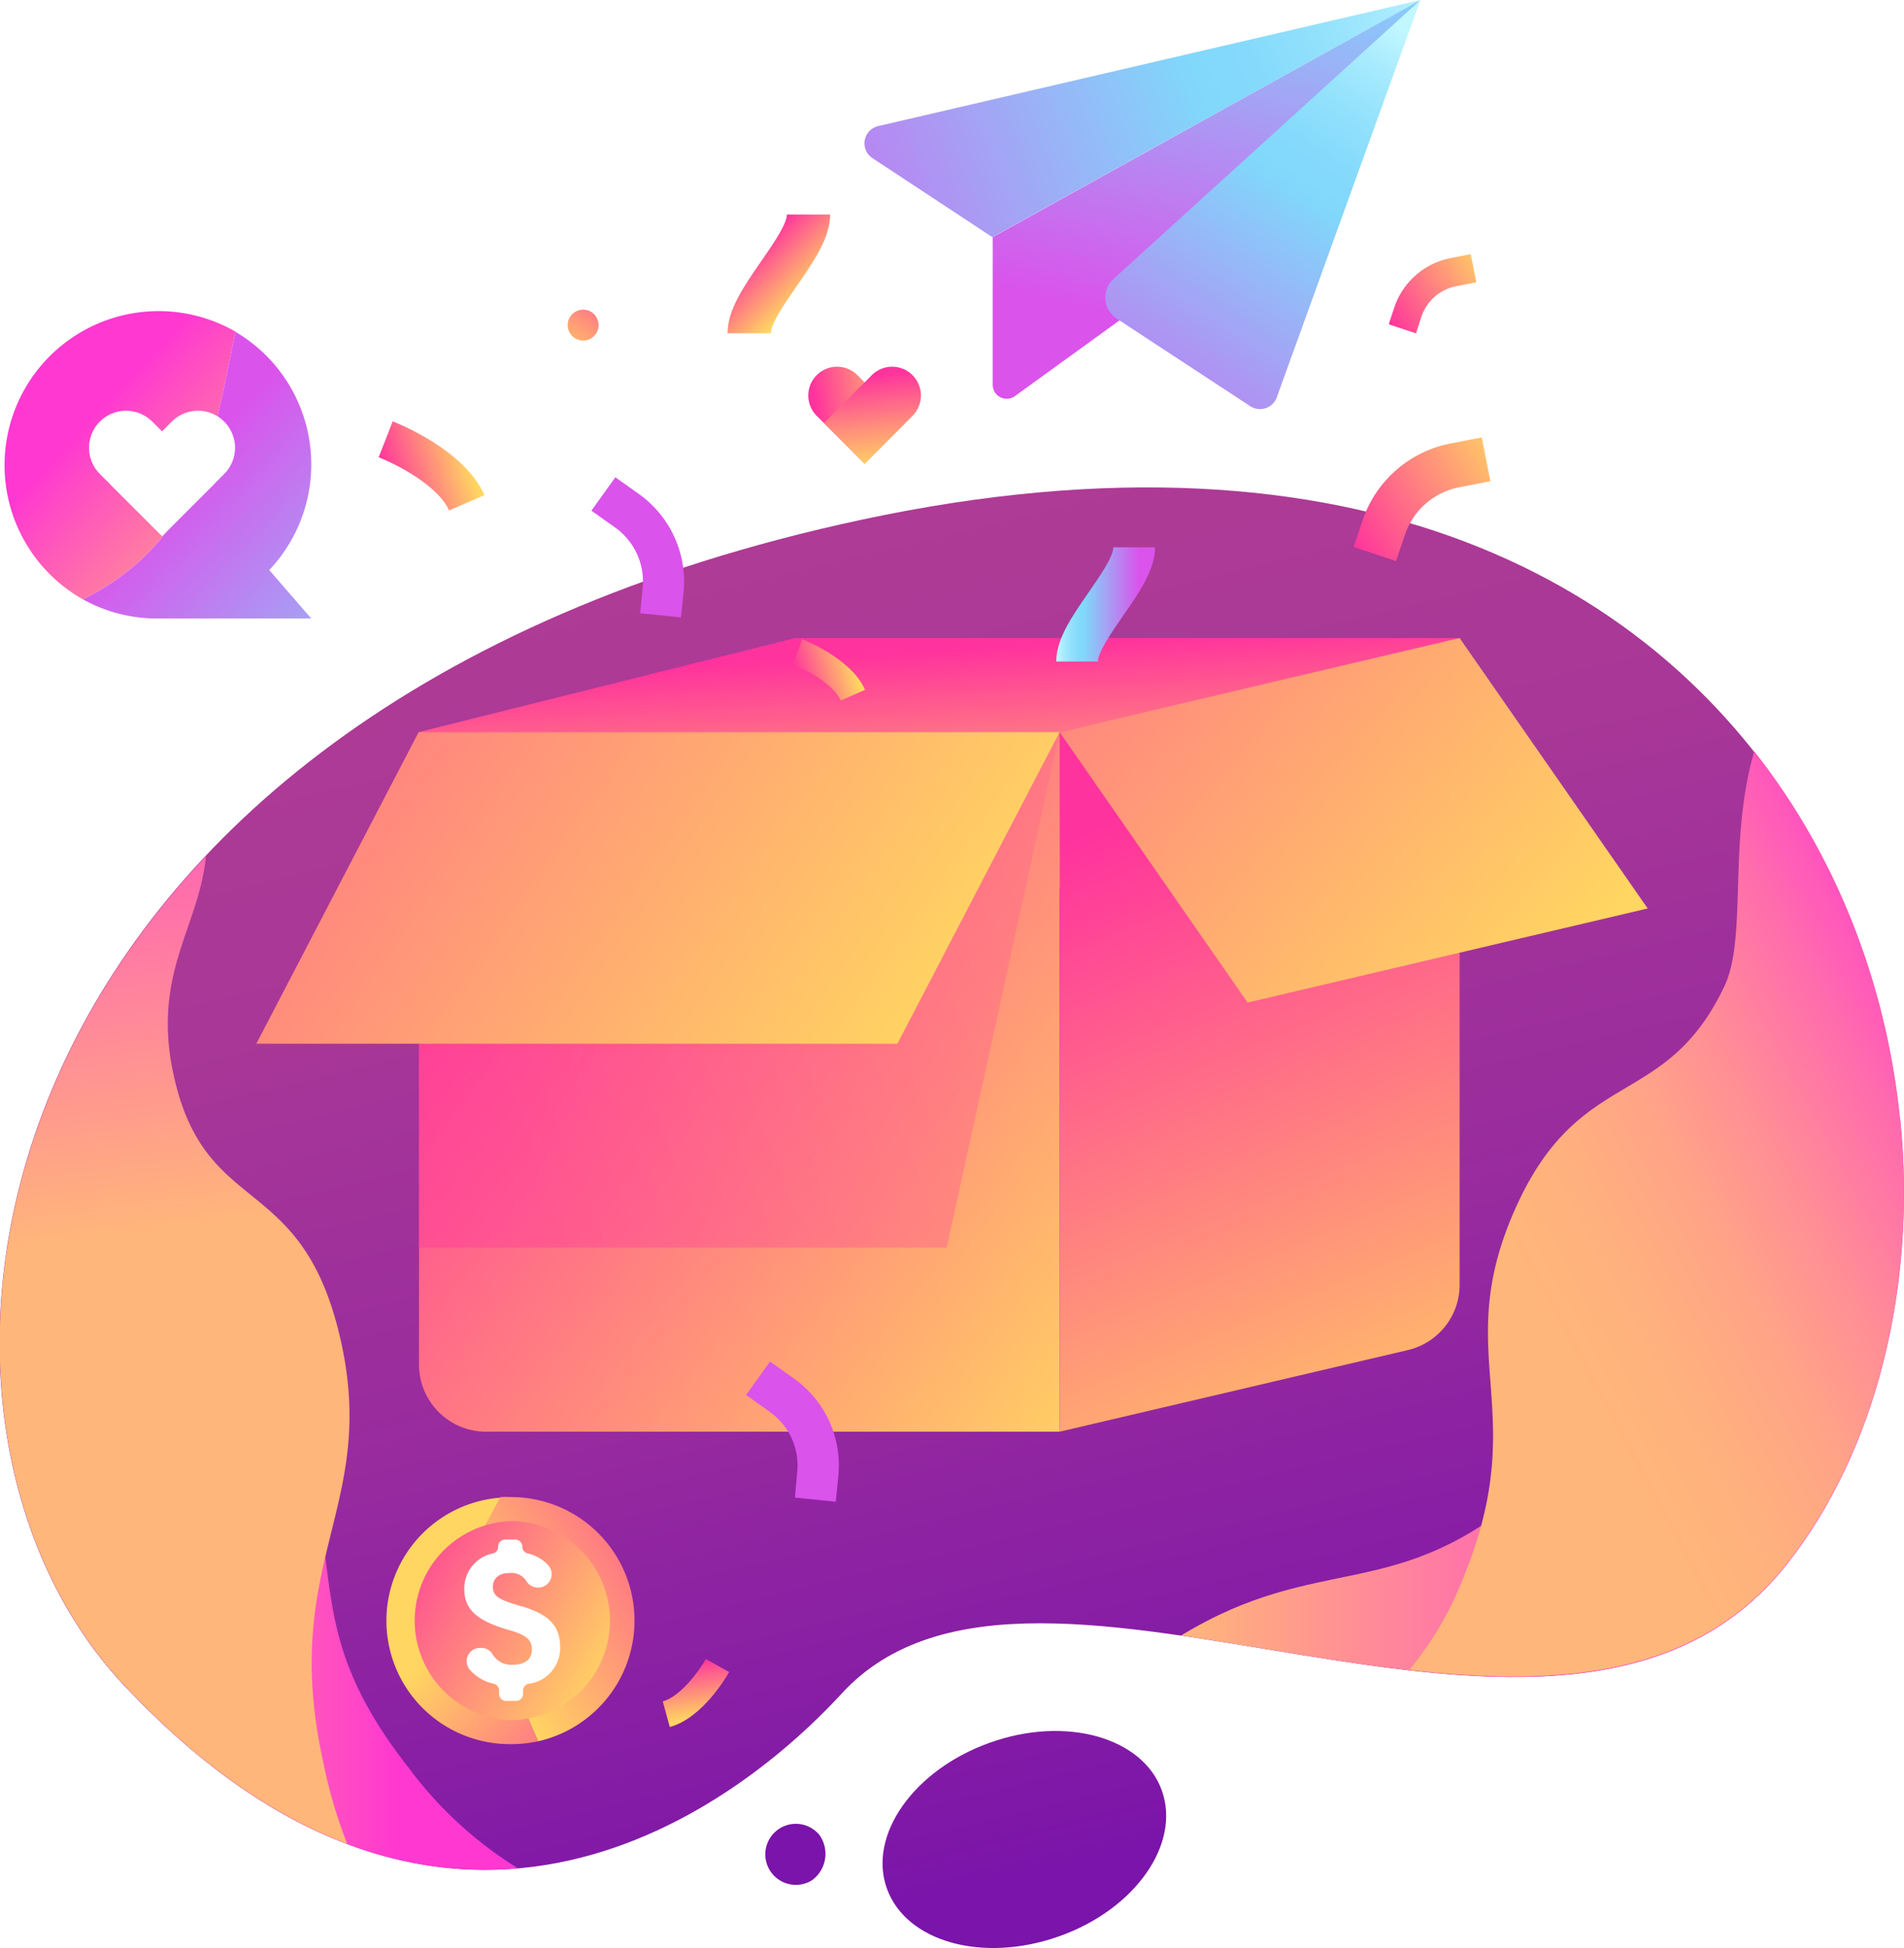 <svg xmlns="http://www.w3.org/2000/svg" xmlns:xlink="http://www.w3.org/1999/xlink" viewBox="0 0 159.04 162.73"><defs><style>.cls-1{mask:url(#mask);filter:url(#luminosity-noclip-5);}.cls-2,.cls-4,.cls-6,.cls-8{mix-blend-mode:multiply;}.cls-2{fill:url(#linear-gradient);}.cls-3{mask:url(#mask-2);filter:url(#luminosity-noclip-6);}.cls-4{fill:url(#linear-gradient-2);}.cls-5{mask:url(#mask-3);filter:url(#luminosity-noclip-7);}.cls-6{fill:url(#linear-gradient-3);}.cls-7{mask:url(#mask-4);filter:url(#luminosity-noclip-8);}.cls-8{fill:url(#linear-gradient-4);}.cls-9{isolation:isolate;}.cls-10{fill:url(#linear-gradient-5);}.cls-11{fill:url(#linear-gradient-6);}.cls-12,.cls-14,.cls-20,.cls-22{mix-blend-mode:hard-light;}.cls-12{fill:url(#linear-gradient-7);}.cls-13{fill:url(#linear-gradient-8);}.cls-14{fill:url(#linear-gradient-9);}.cls-15{mask:url(#mask-5);}.cls-16{fill:url(#linear-gradient-10);}.cls-17{mask:url(#mask-6);}.cls-18{fill:url(#linear-gradient-11);}.cls-19{mask:url(#mask-7);}.cls-20{fill:url(#linear-gradient-12);}.cls-21{mask:url(#mask-8);}.cls-22{fill:url(#linear-gradient-13);}.cls-23{fill:url(#linear-gradient-14);}.cls-24{fill:url(#linear-gradient-15);}.cls-25{fill:url(#linear-gradient-16);}.cls-26{opacity:0.38;fill:url(#linear-gradient-17);}.cls-27{fill:url(#linear-gradient-18);}.cls-28{fill:url(#linear-gradient-19);}.cls-29{fill:url(#linear-gradient-20);}.cls-30{fill:url(#linear-gradient-21);}.cls-31{fill:url(#linear-gradient-22);}.cls-32{fill:url(#linear-gradient-23);}.cls-33{fill:url(#linear-gradient-24);}.cls-34{fill:url(#linear-gradient-25);}.cls-35{fill:url(#linear-gradient-26);}.cls-36{fill:url(#linear-gradient-27);}.cls-37{fill:url(#linear-gradient-28);}.cls-38{fill:url(#linear-gradient-29);}.cls-39{fill:url(#linear-gradient-30);}.cls-40{fill:url(#linear-gradient-31);}.cls-41{fill:url(#linear-gradient-32);}.cls-42{fill:url(#linear-gradient-33);}.cls-43{fill:url(#linear-gradient-34);}.cls-44{fill:url(#linear-gradient-35);}.cls-45{fill:#fff;}.cls-46{fill:url(#linear-gradient-36);}.cls-47{fill:url(#linear-gradient-37);}.cls-48{fill:url(#linear-gradient-38);}.cls-49{fill:url(#linear-gradient-39);}.cls-50{fill:url(#linear-gradient-40);}.cls-51{fill:url(#linear-gradient-41);}.cls-52{fill:url(#linear-gradient-42);}.cls-53{filter:url(#luminosity-noclip-4);}.cls-54{filter:url(#luminosity-noclip-3);}.cls-55{filter:url(#luminosity-noclip-2);}.cls-56{filter:url(#luminosity-noclip);}</style><filter id="luminosity-noclip" x="134.39" y="-8131.25" width="15.19" height="32766" filterUnits="userSpaceOnUse" color-interpolation-filters="sRGB"><feFlood flood-color="#fff" result="bg"/><feBlend in="SourceGraphic" in2="bg"/></filter><mask id="mask" x="134.39" y="-8131.25" width="15.19" height="32766" maskUnits="userSpaceOnUse"><g class="cls-56"/></mask><linearGradient id="linear-gradient" x1="-11331.4" y1="-3560.35" x2="-11340.36" y2="-3568.75" gradientTransform="translate(11480.82 3653.38)" gradientUnits="userSpaceOnUse"><stop offset="0.03"/><stop offset="0.06" stop-color="#0b0b0b"/><stop offset="0.21" stop-color="#4b4b4b"/><stop offset="0.36" stop-color="#828282"/><stop offset="0.51" stop-color="#afafaf"/><stop offset="0.65" stop-color="#d2d2d2"/><stop offset="0.78" stop-color="#ebebeb"/><stop offset="0.9" stop-color="#fafafa"/><stop offset="1" stop-color="#fff"/></linearGradient><filter id="luminosity-noclip-2" x="15" y="-8131.25" width="9.13" height="32766" filterUnits="userSpaceOnUse" color-interpolation-filters="sRGB"><feFlood flood-color="#fff" result="bg"/><feBlend in="SourceGraphic" in2="bg"/></filter><mask id="mask-2" x="15" y="-8131.25" width="9.13" height="32766" maskUnits="userSpaceOnUse"><g class="cls-55"/></mask><linearGradient id="linear-gradient-2" x1="-13593.44" y1="-456.51" x2="-13602.4" y2="-464.91" gradientTransform="translate(8195.05 375.92) scale(0.6)" xlink:href="#linear-gradient"/><filter id="luminosity-noclip-3" x="17.93" y="-8131.25" width="2.8" height="32766" filterUnits="userSpaceOnUse" color-interpolation-filters="sRGB"><feFlood flood-color="#fff" result="bg"/><feBlend in="SourceGraphic" in2="bg"/></filter><mask id="mask-3" x="17.93" y="-8131.25" width="2.8" height="32766" maskUnits="userSpaceOnUse"><g class="cls-54"/></mask><linearGradient id="linear-gradient-3" x1="21.16" y1="86.76" x2="18.96" y2="84.7" gradientTransform="matrix(1, 0, 0, 1, 0, 0)" xlink:href="#linear-gradient"/><filter id="luminosity-noclip-4" x="21.64" y="-8131.25" width="1.18" height="32766" filterUnits="userSpaceOnUse" color-interpolation-filters="sRGB"><feFlood flood-color="#fff" result="bg"/><feBlend in="SourceGraphic" in2="bg"/></filter><mask id="mask-4" x="21.64" y="-8131.25" width="1.18" height="32766" maskUnits="userSpaceOnUse"><g class="cls-53"/></mask><linearGradient id="linear-gradient-4" x1="23" y1="89.56" x2="22.07" y2="88.69" gradientTransform="matrix(1, 0, 0, 1, 0, 0)" xlink:href="#linear-gradient"/><linearGradient id="linear-gradient-5" x1="65.08" y1="45.54" x2="94.08" y2="165.32" gradientUnits="userSpaceOnUse"><stop offset="0" stop-color="#ae3b95"/><stop offset="0.24" stop-color="#a83797"/><stop offset="0.54" stop-color="#982b9e"/><stop offset="0.88" stop-color="#7e17a8"/><stop offset="0.92" stop-color="#7a14aa"/></linearGradient><linearGradient id="linear-gradient-6" x1="98.65" y1="116.85" x2="159.04" y2="116.85" gradientUnits="userSpaceOnUse"><stop offset="0" stop-color="#ffb67a"/><stop offset="0.77" stop-color="#ff38d1"/></linearGradient><linearGradient id="linear-gradient-7" x1="122.97" y1="111.22" x2="167.34" y2="87.43" gradientUnits="userSpaceOnUse"><stop offset="0.12" stop-color="#ffb67a"/><stop offset="0.26" stop-color="#ffb17d"/><stop offset="0.43" stop-color="#ffa487"/><stop offset="0.59" stop-color="#ff8d96"/><stop offset="0.77" stop-color="#ff6dac"/><stop offset="0.95" stop-color="#ff45c8"/><stop offset="1" stop-color="#ff38d1"/></linearGradient><linearGradient id="linear-gradient-8" x1="0.01" y1="130.28" x2="43.27" y2="130.28" xlink:href="#linear-gradient-6"/><linearGradient id="linear-gradient-9" x1="18.21" y1="143.82" x2="5.25" y2="43.9" gradientUnits="userSpaceOnUse"><stop offset="0.41" stop-color="#ffb67a"/><stop offset="0.9" stop-color="#ff38d1"/></linearGradient><filter id="luminosity-noclip-5" x="134.39" y="78.51" width="15.19" height="15.1" filterUnits="userSpaceOnUse" color-interpolation-filters="sRGB"><feFlood flood-color="#fff" result="bg"/><feBlend in="SourceGraphic" in2="bg"/></filter><mask id="mask-5" x="134.39" y="78.51" width="15.19" height="15.1" maskUnits="userSpaceOnUse"><g class="cls-1"><path class="cls-2" d="M142.49,78.85l1,2.48a5.79,5.79,0,0,0,3,3.07l2.7,1.16a.54.54,0,0,1,0,1l-2.7,1.17a5.73,5.73,0,0,0-3,3.07l-1,2.48a.55.55,0,0,1-1,0l-1-2.48a5.73,5.73,0,0,0-3-3.07l-2.7-1.17a.54.54,0,0,1,0-1l2.7-1.16a5.79,5.79,0,0,0,3-3.07l1-2.48A.55.55,0,0,1,142.49,78.85Z"/></g></mask><linearGradient id="linear-gradient-10" x1="-11331.4" y1="-3560.35" x2="-11340.36" y2="-3568.75" gradientTransform="translate(11480.82 3653.38)" gradientUnits="userSpaceOnUse"><stop offset="0.03" stop-color="#fff2fd"/><stop offset="0.16" stop-color="#ffeaf1"/><stop offset="0.47" stop-color="#ffdad8"/><stop offset="0.76" stop-color="#ffd0c9"/><stop offset="1" stop-color="#ffcdc4"/></linearGradient><filter id="luminosity-noclip-6" x="15" y="92.79" width="9.13" height="9.08" filterUnits="userSpaceOnUse" color-interpolation-filters="sRGB"><feFlood flood-color="#fff" result="bg"/><feBlend in="SourceGraphic" in2="bg"/></filter><mask id="mask-6" x="15" y="92.79" width="9.13" height="9.08" maskUnits="userSpaceOnUse"><g class="cls-3"><path class="cls-4" d="M19.86,93l.63,1.49a3.38,3.38,0,0,0,1.82,1.84l1.62.71a.33.33,0,0,1,0,.6l-1.62.7a3.38,3.38,0,0,0-1.82,1.84l-.63,1.49a.32.32,0,0,1-.6,0l-.62-1.49a3.45,3.45,0,0,0-1.82-1.84l-1.63-.7a.33.33,0,0,1,0-.6l1.63-.71a3.45,3.45,0,0,0,1.82-1.84L19.26,93A.32.32,0,0,1,19.86,93Z"/></g></mask><linearGradient id="linear-gradient-11" x1="-13593.44" y1="-456.51" x2="-13602.4" y2="-464.91" gradientTransform="translate(8195.05 375.92) scale(0.6)" xlink:href="#linear-gradient-10"/><filter id="luminosity-noclip-7" x="17.93" y="83.65" width="2.8" height="2.8" filterUnits="userSpaceOnUse" color-interpolation-filters="sRGB"><feFlood flood-color="#fff" result="bg"/><feBlend in="SourceGraphic" in2="bg"/></filter><mask id="mask-7" x="17.93" y="83.65" width="2.8" height="2.8" maskUnits="userSpaceOnUse"><g class="cls-5"><path class="cls-6" d="M20.73,85.05a1.4,1.4,0,1,1-1.4-1.4A1.4,1.4,0,0,1,20.73,85.05Z"/></g></mask><linearGradient id="linear-gradient-12" x1="21.16" y1="86.76" x2="18.96" y2="84.7" gradientTransform="matrix(1, 0, 0, 1, 0, 0)" xlink:href="#linear-gradient-10"/><filter id="luminosity-noclip-8" x="21.64" y="88.25" width="1.18" height="1.18" filterUnits="userSpaceOnUse" color-interpolation-filters="sRGB"><feFlood flood-color="#fff" result="bg"/><feBlend in="SourceGraphic" in2="bg"/></filter><mask id="mask-8" x="21.64" y="88.25" width="1.18" height="1.18" maskUnits="userSpaceOnUse"><g class="cls-7"><circle class="cls-8" cx="22.23" cy="88.84" r="0.59"/></g></mask><linearGradient id="linear-gradient-13" x1="23" y1="89.56" x2="22.07" y2="88.69" gradientTransform="matrix(1, 0, 0, 1, 0, 0)" xlink:href="#linear-gradient-10"/><linearGradient id="linear-gradient-14" x1="56.81" y1="126.05" x2="65.95" y2="154.34" xlink:href="#linear-gradient-5"/><linearGradient id="linear-gradient-15" x1="78.09" y1="51.25" x2="79.42" y2="73.57" gradientUnits="userSpaceOnUse"><stop offset="0.14" stop-color="#ff339d"/><stop offset="0.96" stop-color="#ffd661"/></linearGradient><linearGradient id="linear-gradient-16" x1="31.39" y1="65.27" x2="99.29" y2="118.23" gradientUnits="userSpaceOnUse"><stop offset="0.06" stop-color="#ff339d"/><stop offset="0.96" stop-color="#ffd661"/></linearGradient><linearGradient id="linear-gradient-17" x1="41.43" y1="88.83" x2="200.51" y2="26.2" gradientUnits="userSpaceOnUse"><stop offset="0" stop-color="#ff339d"/><stop offset="0.96" stop-color="#ffd661"/></linearGradient><linearGradient id="linear-gradient-18" x1="-8.5" y1="30.33" x2="80.13" y2="91.56" xlink:href="#linear-gradient-17"/><linearGradient id="linear-gradient-19" x1="97.15" y1="66.96" x2="122.88" y2="129.19" xlink:href="#linear-gradient-17"/><linearGradient id="linear-gradient-20" x1="57.39" y1="20.74" x2="132.32" y2="85.04" xlink:href="#linear-gradient-17"/><linearGradient id="linear-gradient-21" x1="121.57" y1="-1.48" x2="44.85" y2="27.92" gradientUnits="userSpaceOnUse"><stop offset="0.01" stop-color="#c1f7ff"/><stop offset="0.07" stop-color="#a9ebfe"/><stop offset="0.15" stop-color="#92e1fc"/><stop offset="0.22" stop-color="#85dafb"/><stop offset="0.28" stop-color="#80d8fb"/><stop offset="0.84" stop-color="#da53eb"/></linearGradient><linearGradient id="linear-gradient-22" x1="109.37" y1="-22.95" x2="93.74" y2="36.88" xlink:href="#linear-gradient-21"/><linearGradient id="linear-gradient-23" x1="117.16" y1="1.71" x2="84.95" y2="51.02" xlink:href="#linear-gradient-21"/><linearGradient id="linear-gradient-24" x1="4874.97" y1="1085.39" x2="4887.89" y2="1077.55" gradientTransform="matrix(-0.91, -0.41, -0.41, 0.91, 4945.49, 1075.27)" xlink:href="#linear-gradient-21"/><linearGradient id="linear-gradient-25" x1="112.7" y1="45.36" x2="126.75" y2="36.83" xlink:href="#linear-gradient-17"/><linearGradient id="linear-gradient-26" x1="115.78" y1="26.89" x2="124.78" y2="21.42" xlink:href="#linear-gradient-17"/><linearGradient id="linear-gradient-27" x1="62.91" y1="20.74" x2="67.2" y2="25.03" xlink:href="#linear-gradient-17"/><linearGradient id="linear-gradient-28" x1="88.23" y1="50.49" x2="96.48" y2="50.49" xlink:href="#linear-gradient-21"/><linearGradient id="linear-gradient-29" x1="-1069.62" y1="-1144.92" x2="-1062.06" y2="-1144.92" gradientTransform="translate(1387.19 826.29) rotate(-16.82)" xlink:href="#linear-gradient-17"/><linearGradient id="linear-gradient-30" x1="-1041.52" y1="-1118.9" x2="-1036.34" y2="-1118.9" gradientTransform="translate(1387.19 826.29) rotate(-16.82)" xlink:href="#linear-gradient-17"/><linearGradient id="linear-gradient-31" x1="51.58" y1="22.66" x2="46.72" y2="30.32" xlink:href="#linear-gradient-17"/><linearGradient id="linear-gradient-32" x1="30.58" y1="55.36" x2="6.11" y2="32.42" gradientUnits="userSpaceOnUse"><stop offset="0.18" stop-color="#ffb67a"/><stop offset="0.37" stop-color="#ffa884"/><stop offset="0.92" stop-color="#ff38d1"/></linearGradient><linearGradient id="linear-gradient-33" x1="35.53" y1="59.51" x2="11.06" y2="36.57" gradientUnits="userSpaceOnUse"><stop offset="0" stop-color="#80d8fb"/><stop offset="0.86" stop-color="#da53eb"/></linearGradient><linearGradient id="linear-gradient-34" x1="-5957.38" y1="7646.98" x2="-5950.59" y2="7652.27" gradientTransform="translate(-1127.03 -9584.56) rotate(-45)" xlink:href="#linear-gradient-16"/><linearGradient id="linear-gradient-35" x1="4143.27" y1="1106.48" x2="4150.06" y2="1111.77" gradientTransform="translate(-2074.84 -3681.29) rotate(45)" xlink:href="#linear-gradient-16"/><linearGradient id="linear-gradient-36" x1="54.98" y1="149.27" x2="38.74" y2="134.04" xlink:href="#linear-gradient-17"/><linearGradient id="linear-gradient-37" x1="61.02" y1="124.09" x2="39.03" y2="138.51" xlink:href="#linear-gradient-17"/><linearGradient id="linear-gradient-38" x1="54.71" y1="149.57" x2="38.46" y2="134.34" xlink:href="#linear-gradient-17"/><linearGradient id="linear-gradient-39" x1="57.11" y1="147" x2="40.87" y2="131.77" xlink:href="#linear-gradient-17"/><linearGradient id="linear-gradient-40" x1="31.38" y1="128.58" x2="51.79" y2="140.88" xlink:href="#linear-gradient-17"/><linearGradient id="linear-gradient-41" x1="7244.48" y1="-88.51" x2="7249.66" y2="-88.51" gradientTransform="translate(-1092.51 -7014.49) rotate(81.56)" xlink:href="#linear-gradient-17"/><linearGradient id="linear-gradient-42" x1="4832.71" y1="1147.34" x2="4845.62" y2="1139.5" gradientTransform="matrix(-0.91, -0.41, -0.41, 0.91, 4945.49, 1075.27)" xlink:href="#linear-gradient-21"/></defs><g class="cls-9"><g id="Capa_2" data-name="Capa 2"><g id="Layer_1" data-name="Layer 1"><path class="cls-10" d="M70.32,141.46c-9.8,10.65-33.67,27.37-60-.71-21.8-23.29-12.74-81.37,61.58-97.32,83-17.81,101.41,56.73,77.31,87.26C130.57,154.35,86.67,123.68,70.32,141.46Zm12.36,4.12c-6.35,2.26-10.2,7.72-8.6,12.18s8,6.25,14.37,4,10.19-7.72,8.6-12.18S89,143.31,82.68,145.58Z"/><path class="cls-11" d="M127.84,124.3c-11.16,9.86-17.51,5.21-29.19,12.33,18.24,2.66,39.15,8.56,50.6-5.94,7.48-9.48,10.86-23.2,9.49-37.08-4.82,1-9.81,1.93-14.59,5.79C133.69,107.85,139,114.4,127.84,124.3Z"/><path class="cls-12" d="M144,82.47c-4.89,10.2-11.87,6.6-17.2,18-5.94,12.76,1.35,17-4.61,31.43a28.13,28.13,0,0,1-4.46,7.59c12.3,1.4,24,.71,31.51-8.85,13.31-16.86,13.64-47.15-2.71-67.88C144.3,70.45,146,78.37,144,82.47Z"/><path class="cls-13" d="M34.07,147.59c-10.83-13.8-2.84-19-12.73-30.62-7.65-9-14.19-6.89-20.73-12.61-2.18,14.3,1.66,27.75,9.75,36.39,11.81,12.62,23.13,16.19,32.91,15.33A33.08,33.08,0,0,1,34.07,147.59Z"/><path class="cls-14" d="M28.23,111c-3.36-13.11-11.16-9.35-13.74-21.25-1.82-8.42,2.15-12.31,2.71-18.22C-5,95.06-4,125.43,10.36,140.75c6.42,6.86,12.69,11,18.65,13.29A40.43,40.43,0,0,1,27,147.2C23.23,130.06,32,125.81,28.23,111Z"/><g class="cls-15"><path class="cls-16" d="M142.49,78.85l1,2.48a5.79,5.79,0,0,0,3,3.07l2.7,1.16a.54.54,0,0,1,0,1l-2.7,1.17a5.73,5.73,0,0,0-3,3.07l-1,2.48a.55.55,0,0,1-1,0l-1-2.48a5.73,5.73,0,0,0-3-3.07l-2.7-1.17a.54.54,0,0,1,0-1l2.7-1.16a5.79,5.79,0,0,0,3-3.07l1-2.48A.55.55,0,0,1,142.49,78.85Z"/></g><g class="cls-17"><path class="cls-18" d="M19.86,93l.63,1.49a3.38,3.38,0,0,0,1.82,1.84l1.62.71a.33.33,0,0,1,0,.6l-1.62.7a3.38,3.38,0,0,0-1.82,1.84l-.63,1.49a.32.32,0,0,1-.6,0l-.62-1.49a3.45,3.45,0,0,0-1.82-1.84l-1.63-.7a.33.33,0,0,1,0-.6l1.63-.71a3.45,3.45,0,0,0,1.82-1.84L19.26,93A.32.32,0,0,1,19.86,93Z"/></g><g class="cls-19"><path class="cls-20" d="M20.73,85.05a1.4,1.4,0,1,1-1.4-1.4A1.4,1.4,0,0,1,20.73,85.05Z"/></g><g class="cls-21"><circle class="cls-22" cx="22.23" cy="88.84" r="0.59"/></g><path class="cls-23" d="M67.81,157.08a2.55,2.55,0,1,1,.63-3.8A2.72,2.72,0,0,1,67.81,157.08Z"/><polygon class="cls-24" points="88.51 74.17 34.97 61.16 66.42 53.3 121.92 53.3 88.51 74.17"/><path class="cls-25" d="M35,61.16H88.51a0,0,0,0,1,0,0V119.6a0,0,0,0,1,0,0H40.58A5.61,5.61,0,0,1,35,114V61.16A0,0,0,0,1,35,61.16Z"/><polygon class="cls-26" points="88.51 61.16 34.97 61.16 34.97 104.22 79.08 104.22 88.51 61.16"/><polygon class="cls-27" points="74.96 87.19 21.41 87.19 34.97 61.16 88.51 61.16 74.96 87.19"/><path class="cls-28" d="M117.6,112.78,88.51,119.6V61.16l33.41-7.83v54A5.6,5.6,0,0,1,117.6,112.78Z"/><polygon class="cls-29" points="137.63 75.89 104.21 83.75 88.51 61.16 121.92 53.3 137.63 75.89"/><path class="cls-30" d="M73.37,10.53a1.48,1.48,0,0,0-.48,2.69l10,6.59L118.65,0Z"/><path class="cls-31" d="M82.92,19.81V32.14a1.17,1.17,0,0,0,1.87.94l9.53-6.9L118.65,0Z"/><path class="cls-32" d="M93.3,26.63l11.13,7.3a1.49,1.49,0,0,0,2.22-.74L118.65,0,93,23.31A2.11,2.11,0,0,0,93.3,26.63Z"/><path class="cls-33" d="M53.47,51.23l3.41.35.22-2.1a9,9,0,0,0-3.7-8.19l-2-1.42-2,2.79,2,1.42a5.52,5.52,0,0,1,2.28,5Z"/><path class="cls-34" d="M116.61,46.87l-3.54-1.18.73-2.18a9.71,9.71,0,0,1,7.35-6.46l2.62-.51.72,3.66-2.63.51a6,6,0,0,0-4.52,4Z"/><path class="cls-35" d="M118.28,27.85,116,27.09l.46-1.39a6.22,6.22,0,0,1,4.71-4.14l1.68-.33.46,2.35-1.68.33a3.84,3.84,0,0,0-2.9,2.54Z"/><path class="cls-36" d="M64.39,27.84H60.77c0-1.95,1.36-3.91,2.8-6,.91-1.31,2.16-3.1,2.16-3.92h3.61c0,1.95-1.36,3.91-2.8,6C65.63,25.23,64.39,27,64.39,27.84Z"/><path class="cls-37" d="M91.71,55.26H88.23c0-1.88,1.31-3.76,2.69-5.76.88-1.26,2.08-3,2.08-3.78h3.48c0,1.88-1.31,3.77-2.7,5.76C92.91,52.75,91.71,54.47,91.71,55.26Z"/><path class="cls-38" d="M37.51,42.64c-.95-2.14-4.56-3.93-5.88-4.44l1.17-3c.61.24,6,2.41,7.67,6.16Z"/><path class="cls-39" d="M70.23,58.52c-.64-1.46-3.12-2.69-4-3L67,53.4c.42.17,4.12,1.66,5.26,4.23Z"/><path class="cls-40" d="M50,27.16a1.29,1.29,0,1,1-1.29-1.29A1.29,1.29,0,0,1,50,27.16Z"/><path class="cls-41" d="M19.68,27.71A12.87,12.87,0,1,0,6.93,50.07C17.34,44.87,18,35.14,19.68,27.71Z"/><path class="cls-42" d="M19.68,27.71C18,35.14,17.34,44.87,6.93,50.07a12.82,12.82,0,0,0,6.22,1.6H26l-3.51-4.05a12.85,12.85,0,0,0-2.84-19.91Z"/><path class="cls-43" d="M75.62,35.34l-3.4,3.4-4-4a2.4,2.4,0,0,1,0-3.4h0a2.4,2.4,0,0,1,3.4,0Z"/><path class="cls-44" d="M72.22,38.74l-3.4-3.4,4-4a2.4,2.4,0,0,1,3.4,0h0a2.4,2.4,0,0,1,0,3.4Z"/><path class="cls-45" d="M17.91,40.41l-4.37,4.37-5.2-5.19a3.1,3.1,0,0,1,0-4.37h0a3.1,3.1,0,0,1,4.38,0Z"/><path class="cls-45" d="M13.54,44.78,9.16,40.41l5.19-5.19a3.1,3.1,0,0,1,4.38,0h0a3.1,3.1,0,0,1,0,4.37Z"/><path class="cls-46" d="M42.67,142.81A7.42,7.42,0,0,1,40,128.47l1.81-3.36a10.31,10.31,0,0,0,.89,20.59,10.48,10.48,0,0,0,2.25-.24l-1.18-2.73A7.48,7.48,0,0,1,42.67,142.81Z"/><path class="cls-47" d="M53,135.38a10.32,10.32,0,0,0-10.32-10.32,8.85,8.85,0,0,0-.89,0L40,128.47a7.42,7.42,0,1,1,3.77,14.26l1.18,2.73A10.33,10.33,0,0,0,53,135.38Z"/><path class="cls-48" d="M35.24,135.38a7.41,7.41,0,0,0,8.5,7.35L38.64,131,40,128.47A7.44,7.44,0,0,0,35.24,135.38Z"/><path class="cls-49" d="M43.74,142.73A7.42,7.42,0,1,0,40,128.47L38.64,131Z"/><path class="cls-50" d="M42.67,127.07a8.32,8.32,0,0,0,0,16.63,7.74,7.74,0,0,0,1.19-.1,8.31,8.31,0,0,0-1.19-16.53Z"/><path class="cls-45" d="M46.79,137.6c0-1.78-.94-2.79-3.44-3.48-1.78-.51-2.18-.84-2.18-1.57,0-.51.31-1.14,1.38-1.14a1.43,1.43,0,0,1,1.4.65,1.15,1.15,0,0,0,1,.56h0a1.12,1.12,0,0,0,.85-1.86,3.4,3.4,0,0,0-1.74-1,.57.57,0,0,1-.43-.56h0a.59.59,0,0,0-.59-.59H42.2a.58.58,0,0,0-.59.59v0a.57.57,0,0,1-.41.56,3,3,0,0,0-2.42,2.95c0,1.58.83,2.62,3.65,3.43,1.55.44,2,.84,2,1.66,0,.67-.39,1.27-1.63,1.27a1.8,1.8,0,0,1-1.65-.87,1.08,1.08,0,0,0-1-.54h-.06a1.11,1.11,0,0,0-.87,1.8,3.65,3.65,0,0,0,2,1.19.6.6,0,0,1,.47.57v.28a.58.58,0,0,0,.59.59h.82a.58.58,0,0,0,.59-.59v-.25a.59.59,0,0,1,.44-.59A3,3,0,0,0,46.79,137.6Z"/><path class="cls-51" d="M55.36,142.13c1.55-.43,3.13-2.7,3.6-3.54l1.94,1.09c-.22.4-2.24,3.85-4.95,4.59Z"/><path class="cls-52" d="M66.4,125.1l3.41.35.21-2.1a8.9,8.9,0,0,0-3.7-8.19l-2-1.42-2,2.79,2,1.43a5.47,5.47,0,0,1,2.27,5Z"/></g></g></g></svg>